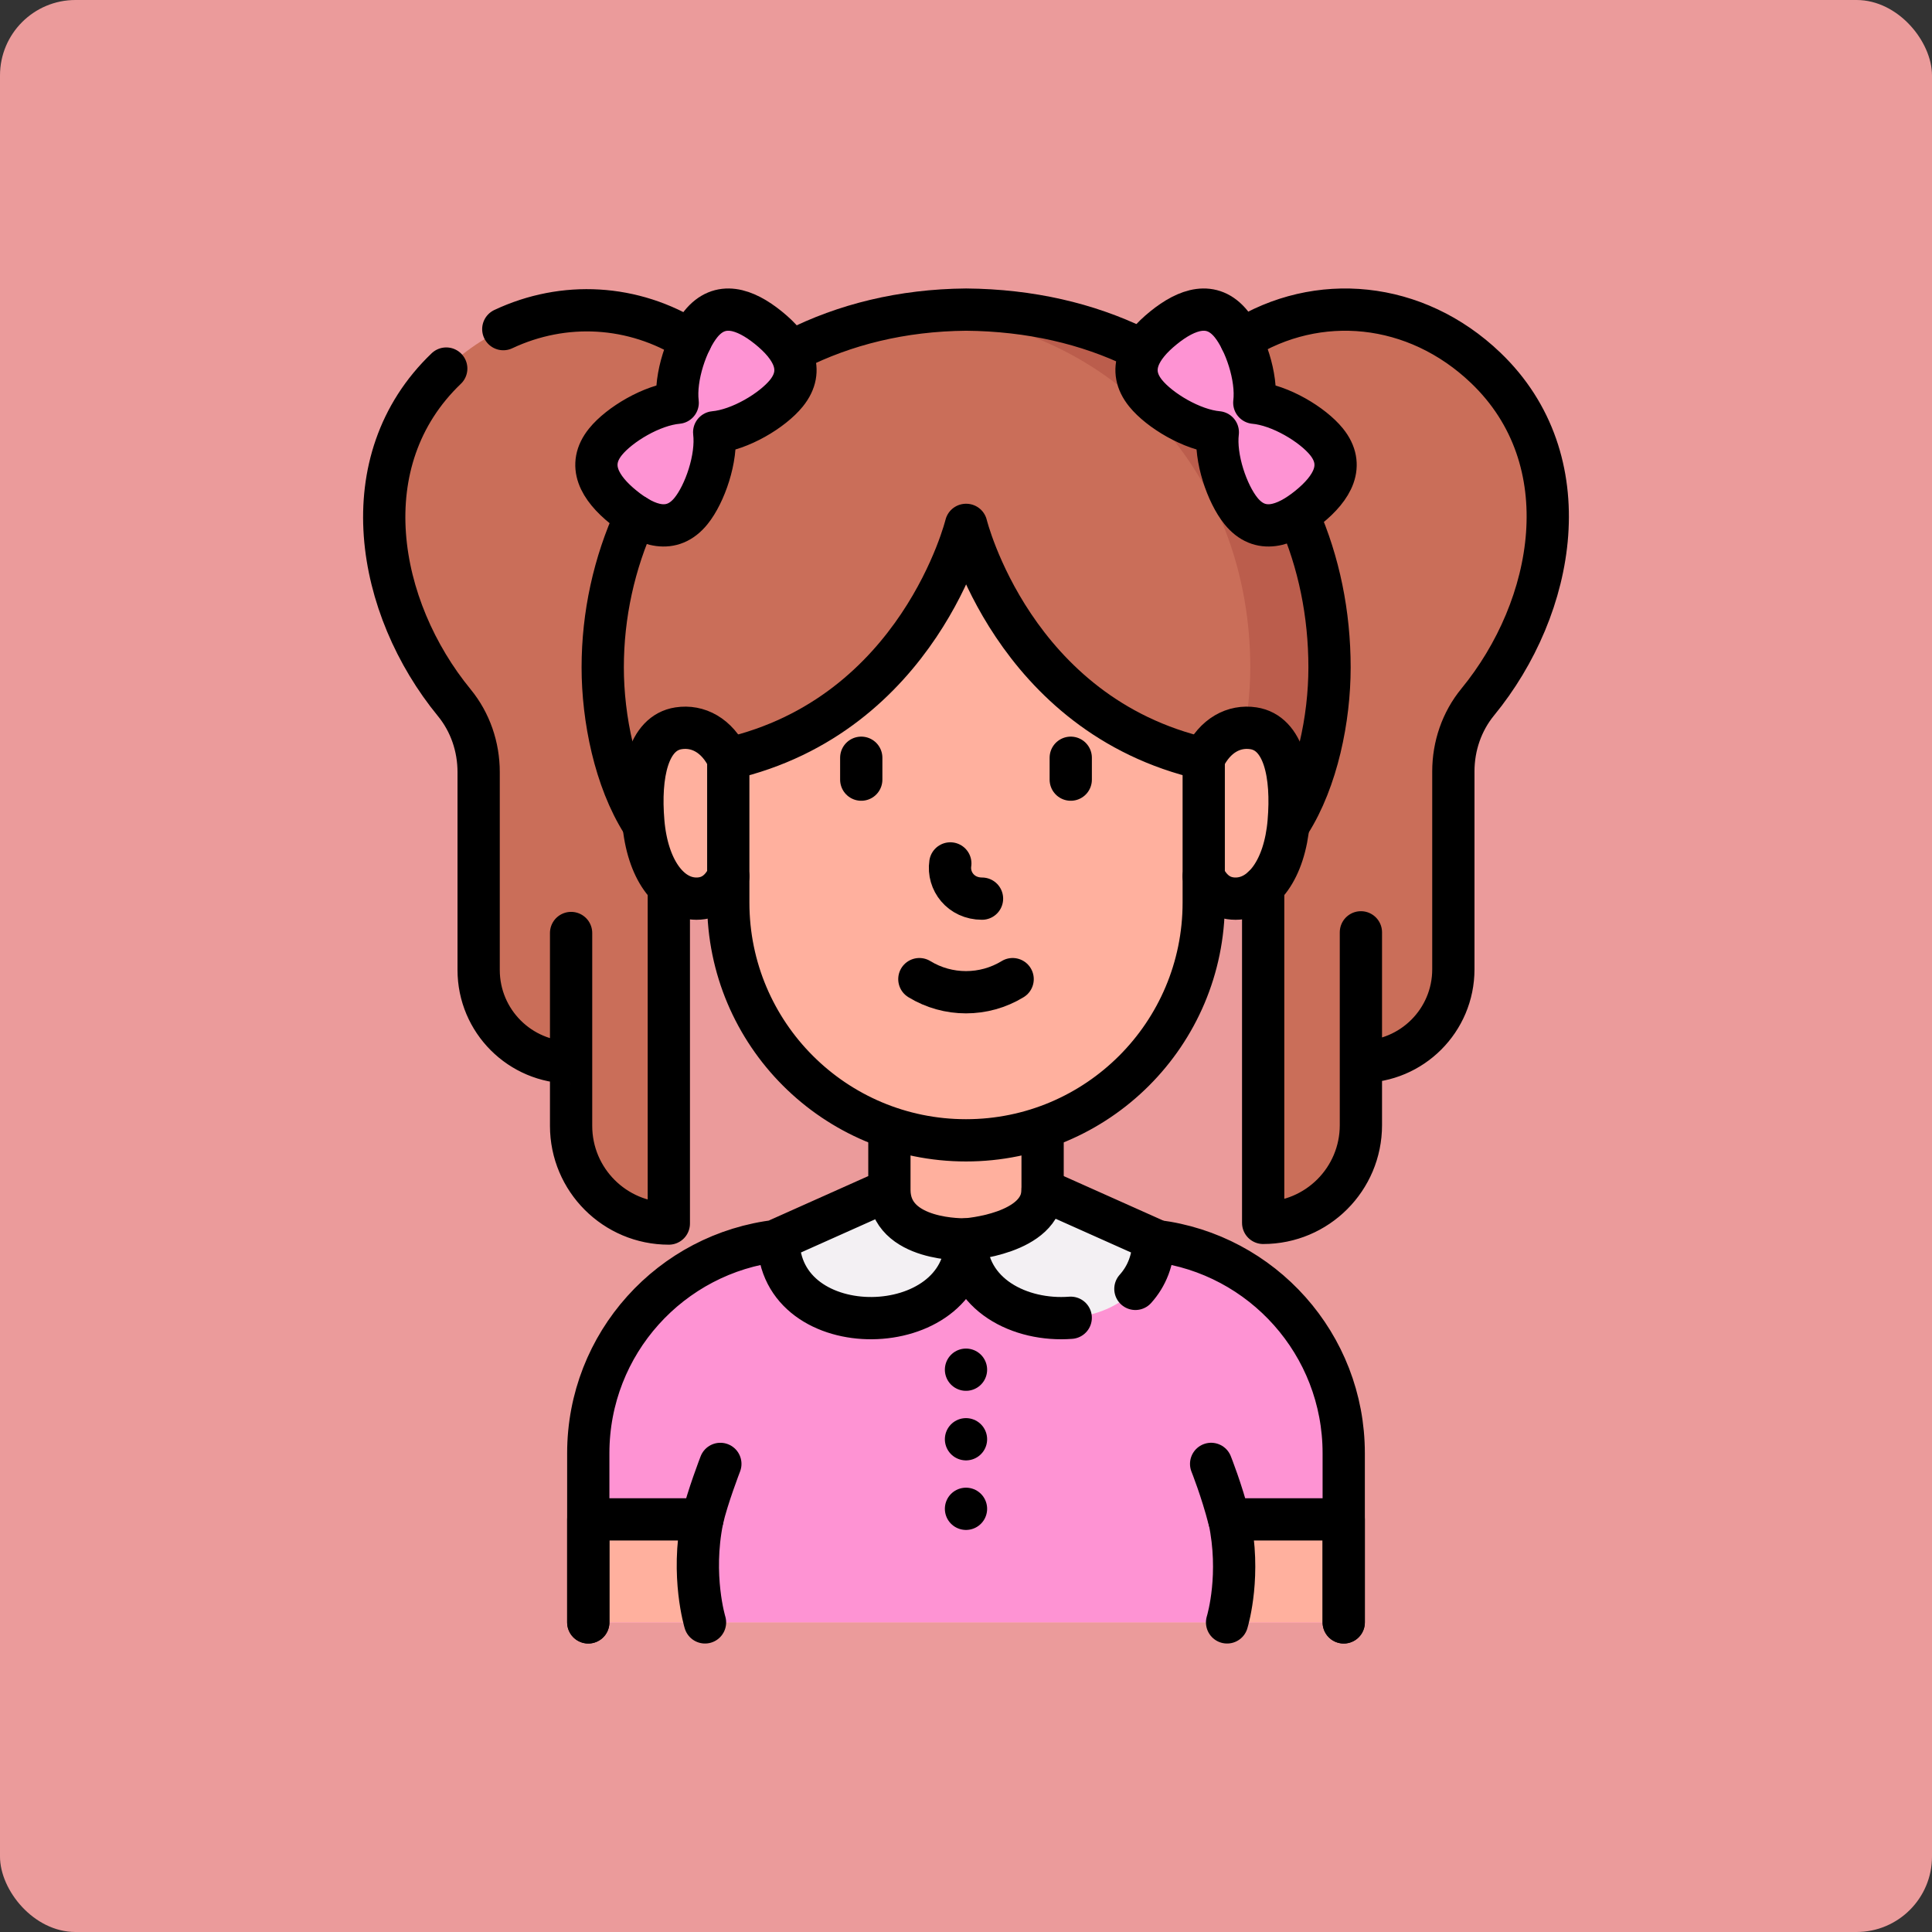 <svg xmlns="http://www.w3.org/2000/svg" version="1.1" xmlns:xlink="http://www.w3.org/1999/xlink" xmlns:svgjs="http://svgjs.com/svgjs" width="512" height="512" x="0" y="0" viewBox="0 0 512 512" style="enable-background:new 0 0 512 512" xml:space="preserve" class=""><rect x="0" y="0" width="512" height="512" fill="#333333" stroke="none"/><rect width="512" height="512" rx="20" ry="20" fill="#eb9b9b" shape="rounded"></rect><g transform="matrix(0.7,0,0,0.7,76.8,76.8)"><path d="M399 504.5v-64.062c0-44.701-36.237-80.938-80.938-80.938H300c-8.284 0-15-6.716-15-15v-44h-58v44c0 8.284-6.716 15-15 15h-18.063c-44.701 0-80.937 36.237-80.937 80.938V504.5" style="stroke-width: 16;" fill="#ffb09e" data-original="#ffb09e" stroke-width="16" class=""></path><path d="M399 504.5v-64.062c0-44.701-36.237-80.938-80.938-80.938H193.937c-44.701 0-80.937 36.237-80.937 80.938V504.5h286z" style="stroke-width: 16;" fill="#fe93d3" data-original="#fe93d3" stroke-width="16" class=""></path><path d="M227 340.725c0 19.775 29 18.775 29 18.775 0 39-71 40.5-71 0l42-18.775z" style="stroke-width: 16;" fill="#f3f0f3" data-original="#f3f0f3" stroke-width="16"></path><path d="M284.999 340.725c0 16.775-29 18.775-29 18.775 0 39 71 40.5 71 0l-42-18.775zM255.999 461.5" style="stroke-width: 16;" fill="#f3f0f3" data-original="#f3f0f3" stroke-width="16"></path><path d="M157.193 504.5s-5.369-17.549-.997-39H113v39h44.193zM399 504.5v-39h-43.321c4.392 20.744-.388 37.507-.836 39H399z" style="stroke-width: 16;" fill="#ffb09e" data-original="#ffb09e" stroke-width="16" class=""></path><path d="M168.162 32.84C138.396.605 91.155-.739 59.228 29.816c-36.518 34.949-26.461 90.537 3.051 126.519 6.051 7.378 9.216 16.704 9.216 26.246v74.926c0 19.33 15.67 35 35 35v-49 73c0 20.435 16.565 37 37 37v-198h24.667V32.84zM343.838 32.587C373.603.352 420.845-.992 452.771 29.563c36.518 34.949 26.461 90.537-3.051 126.519-6.051 7.378-9.216 16.704-9.216 26.246v74.926c0 19.33-15.67 35-35 35v-49 73c0 20.435-16.565 37-37 37v-198h-24.667V32.587z" style="stroke-width: 16;" fill="#ca6e59" data-original="#ca6e59" stroke-width="16"></path><path d="M256 322c-49.706 0-90-40.294-90-90V84.333h180V232c0 49.706-40.294 90-90 90z" style="stroke-width: 16;" fill="#ffb09e" data-original="#ffb09e" stroke-width="16" class=""></path><path d="M256.092 89s17.657 72 90 88.557v44.483c33.465-.113 47.533-45.591 47.533-79.055 0-73.318-52.293-134.756-137.579-135.484-85.286.728-137.579 66.089-137.579 135.483 0 33.465 14.068 78.942 47.533 79.055v-44.483C238.343 161 256 89 256 89h.092z" style="stroke-width: 16;" fill="#ca6e59" data-original="#ca6e59" stroke-width="16"></path><path d="M256.046 7.5c-5.044.043-9.969.32-14.779.803 76.243 7.464 122.358 65.833 122.358 134.682 0 20.77-5.422 46.162-17.533 62.469v16.586c33.465-.114 47.533-45.591 47.533-79.055 0-73.318-52.293-134.756-137.579-135.485z" style="stroke-width: 16;" fill="#bb5d4c" data-original="#bb5d4c" stroke-width="16"></path><path d="M147.196 166c-11.585 1.763-14.882 17.589-13.351 35.473 1.531 17.884 9.851 29.027 20.101 29.027 5.656 0 9.533-3.2 12.054-8.46l5.925-23.886L166 177.557c-4.282-8.953-11.49-12.67-18.804-11.557zM364.804 166c-7.314-1.113-14.522 2.604-18.804 11.557l-7 20.597 7 23.886c2.52 5.26 6.398 8.46 12.054 8.46 10.25 0 18.57-11.143 20.101-29.027 1.53-17.884-1.767-33.71-13.351-35.473z" style="stroke-width: 16;" fill="#ffb09e" data-original="#ffb09e" stroke-width="16" class=""></path><path d="M155.614 12.963c-5.237 6.467-9.943 20.037-8.762 29.789-9.785.873-22.08 8.297-27.317 14.764-7.239 8.939-2.196 17.529 6.743 24.768s18.389 10.385 25.628 1.446c5.237-6.467 9.943-20.037 8.762-29.789 9.785-.873 22.08-8.297 27.317-14.764 7.239-8.939 2.196-17.529-6.743-24.767s-18.389-10.386-25.628-1.447zM356.386 12.963c5.237 6.467 9.943 20.037 8.762 29.789 9.785.873 22.08 8.297 27.317 14.764 7.239 8.939 2.196 17.529-6.743 24.768s-18.389 10.385-25.628 1.446c-5.237-6.467-9.943-20.037-8.762-29.789-9.785-.873-22.08-8.297-27.317-14.764-7.239-8.939-2.196-17.529 6.743-24.767 8.939-7.239 18.389-10.386 25.628-1.447z" style="stroke-width: 16;" fill="#fe93d3" data-original="#fe93d3" stroke-width="16" class=""></path><path d="M227 318.5v26M285 344.5v-26M184.651 360.027C144.324 364.634 113 398.878 113 440.438V504.5M399 504.5v-64.062c0-41.27-30.889-75.326-70.808-80.31M227 340.725c0 19.775 29 18.775 29 18.775 0 39-71 40.5-71 0l42-18.775z" style="stroke-width: 16; stroke-linecap: round; stroke-linejoin: round; stroke-miterlimit: 10;" fill="none" stroke="#000000" stroke-width="16" stroke-linecap="round" stroke-linejoin="round" stroke-miterlimit="10" data-original="#000000" class=""></path><path d="M320.131 378.238c4.242-4.714 6.868-10.949 6.868-18.738l-42-18.775c0 16.775-29 18.775-29 18.775 0 21.021 20.627 31.148 39.646 29.675M255.999 408.833h0M255.999 435.167h0M255.999 461.5h0M157.193 504.5s-5.369-17.549-.997-39H113v39M399 504.5v-39h-43.321c4.392 20.744-.388 37.507-.836 39M59.228 29.816c-36.518 34.949-26.461 90.537 3.051 126.519 6.051 7.378 9.216 16.704 9.216 26.246v74.926c0 19.33 15.67 35 35 35h0v-49 73c0 20.435 16.565 37 37 37h0V226.333M151.773 19.175c-21.654-13.587-47.952-15.097-70.946-4.286M360.133 18.98C389.018.798 426.199 4.132 452.772 29.562c36.518 34.949 26.461 90.537-3.051 126.519-6.051 7.378-9.216 16.704-9.216 26.246v74.926c0 19.33-15.67 35-35 35h0v-49 73c0 20.435-16.565 37-37 37h0V226.04M166 222.04V232c0 49.706 40.294 90 90 90h0c49.706 0 90-40.294 90-90v-9.96" style="stroke-width: 16; stroke-linecap: round; stroke-linejoin: round; stroke-miterlimit: 10;" fill="none" stroke="#000000" stroke-width="16" stroke-linecap="round" stroke-linejoin="round" stroke-miterlimit="10" data-original="#000000" class=""></path><path d="M130.949 85.629c-8.169 17.829-12.482 37.426-12.482 57.355 0 19.247 4.654 42.467 14.974 58.745M320.561 21.826C302.043 12.862 280.388 7.708 256.046 7.5c-24.383.208-46.069 5.7-64.607 15.057M378.625 201.771c10.339-16.28 15.001-39.524 15.001-58.787 0-20.387-4.043-39.856-11.715-57.356M166 177.557C238.343 161 256 89 256 89h.092s17.657 72 90 88.557" style="stroke-width: 16; stroke-linecap: round; stroke-linejoin: round; stroke-miterlimit: 10;" fill="none" stroke="#000000" stroke-width="16" stroke-linecap="round" stroke-linejoin="round" stroke-miterlimit="10" data-original="#000000" class=""></path><path d="M147.196 166c-11.585 1.763-14.882 17.589-13.351 35.473 1.531 17.884 9.851 29.027 20.101 29.027 5.656 0 9.533-3.2 12.054-8.46v-44.483c-4.282-8.953-11.49-12.67-18.804-11.557zM364.804 166c-7.314-1.113-14.522 2.604-18.804 11.557v44.483c2.52 5.26 6.398 8.46 12.054 8.46 10.25 0 18.57-11.143 20.101-29.027 1.53-17.884-1.767-33.71-13.351-35.473zM250.063 217.167c-1 6.667 4 13.333 12 13.333M238.343 260.973c10.808 6.613 24.505 6.614 35.313.001M216.344 177.16v8.285M295.656 177.16v8.285M155.614 12.963c-5.237 6.467-9.943 20.037-8.762 29.789-9.785.873-22.08 8.297-27.317 14.764-7.239 8.939-2.196 17.529 6.743 24.768s18.389 10.385 25.628 1.446c5.237-6.467 9.943-20.037 8.762-29.789 9.785-.873 22.08-8.297 27.317-14.764 7.239-8.939 2.196-17.529-6.743-24.767s-18.389-10.386-25.628-1.447zM356.386 12.963c5.237 6.467 9.943 20.037 8.762 29.789 9.785.873 22.08 8.297 27.317 14.764 7.239 8.939 2.196 17.529-6.743 24.768s-18.389 10.385-25.628 1.446c-5.237-6.467-9.943-20.037-8.762-29.789-9.785-.873-22.08-8.297-27.317-14.764-7.239-8.939-2.196-17.529 6.743-24.767 8.939-7.239 18.389-10.386 25.628-1.447zM163 444.5s-4.95 12.812-6.805 21M355.608 465.5c-2.805-11-6.805-21-6.805-21" style="stroke-width: 16; stroke-linecap: round; stroke-linejoin: round; stroke-miterlimit: 10;" fill="none" stroke="#000000" stroke-width="16" stroke-linecap="round" stroke-linejoin="round" stroke-miterlimit="10" data-original="#000000" class=""></path></g></svg>